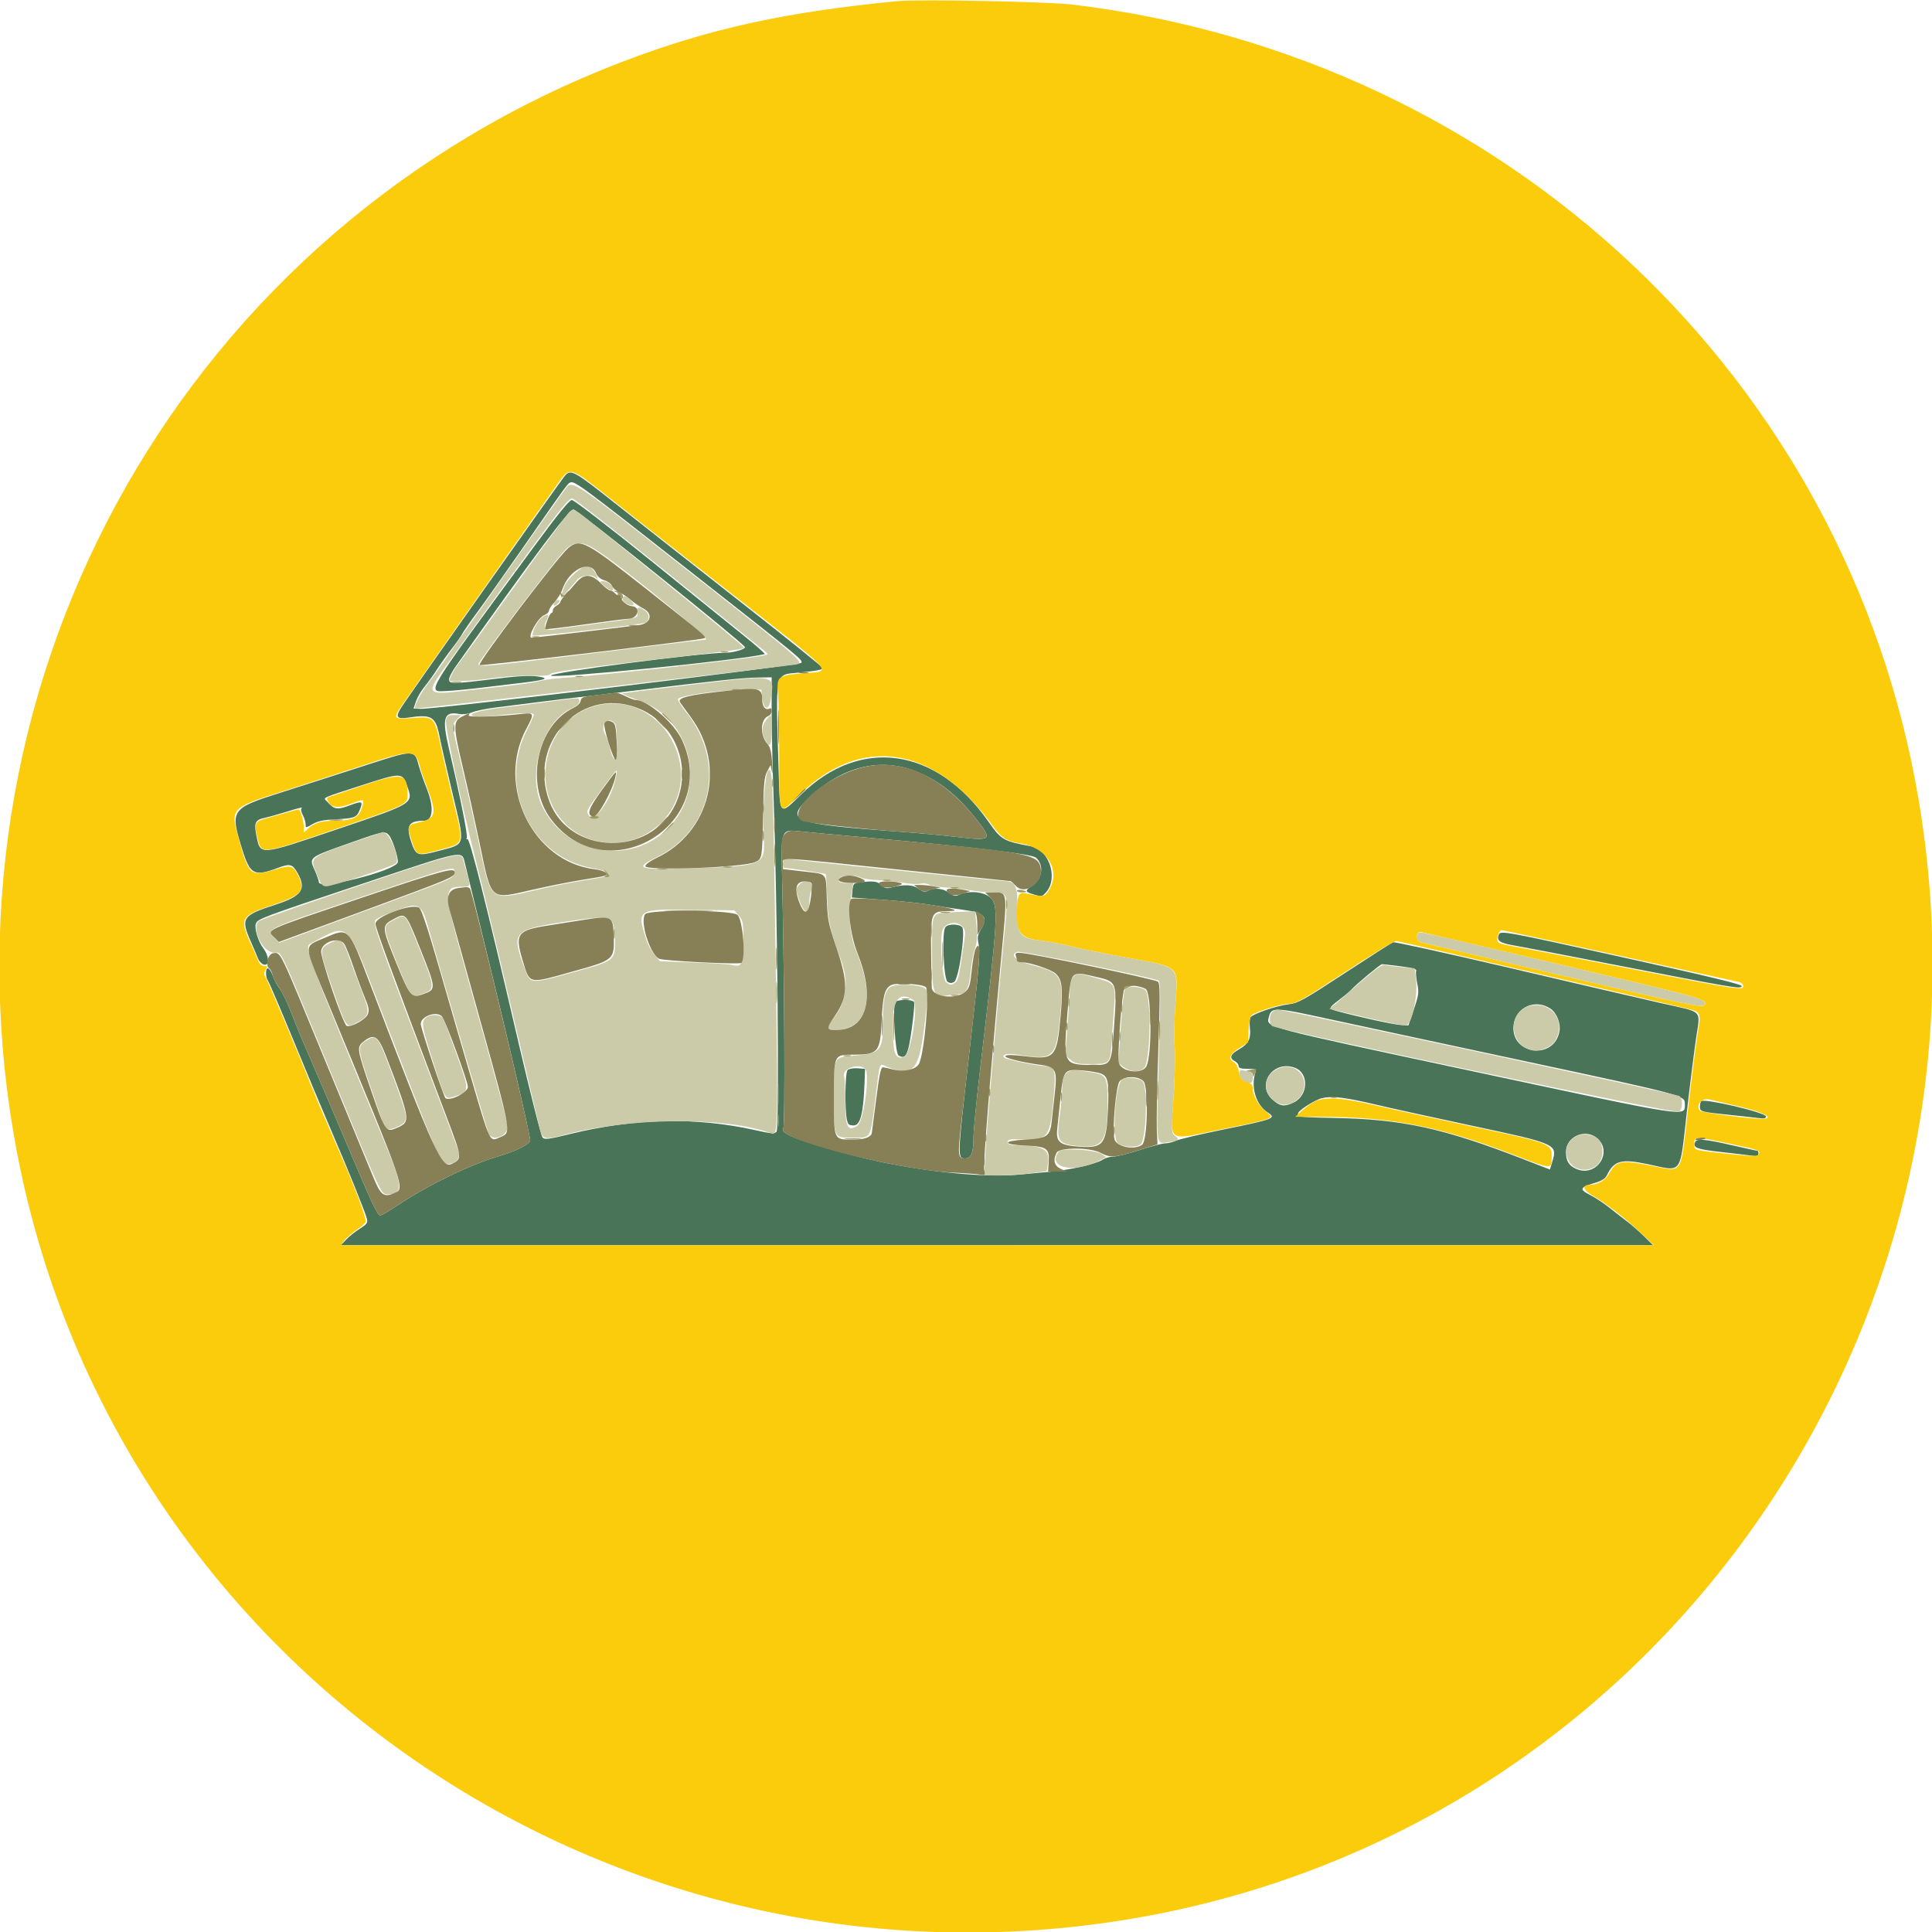 <svg width="50" height="50" viewBox="0 0 50 50" fill="none" xmlns="http://www.w3.org/2000/svg">
<g clip-path="url(#clip0_17:38)">
<path fill-rule="evenodd" clip-rule="evenodd" d="M14.616 12.317C14.529 12.413 10.609 17.963 10.389 18.302C10.226 18.552 10.267 18.618 10.559 18.573C11.169 18.479 11.275 18.541 11.374 19.052C11.406 19.222 11.552 19.863 11.698 20.477C12.047 21.95 12.077 21.829 11.316 22.03C10.806 22.165 10.762 22.148 10.638 21.775C10.502 21.364 10.578 21.242 10.971 21.241C11.209 21.239 11.238 20.895 11.04 20.398C10.962 20.202 10.872 19.943 10.84 19.823C10.724 19.388 10.754 19.387 9.344 19.845C8.73 20.044 7.808 20.341 7.294 20.504C5.97 20.925 5.949 20.954 6.267 21.976C6.472 22.636 6.576 22.691 7.186 22.463C7.509 22.342 7.569 22.358 7.707 22.604C7.936 23.011 7.808 23.193 7.147 23.407C6.268 23.692 6.224 23.756 6.488 24.361C6.566 24.538 6.652 24.74 6.679 24.81C6.707 24.88 6.776 24.95 6.832 24.964C6.979 25.003 6.969 24.748 6.816 24.545C6.681 24.366 6.577 24.023 6.622 23.905C6.67 23.78 6.757 23.747 9.368 22.875C12.018 21.99 11.95 22.004 12.027 22.32C12.049 22.411 12.086 22.562 12.109 22.656C12.131 22.75 12.36 23.684 12.616 24.732C13.128 26.818 13.721 29.382 13.721 29.508C13.721 29.609 13.371 29.786 12.891 29.928C12.149 30.147 11.043 30.687 10.274 31.204C10.084 31.332 9.891 31.445 9.844 31.453C9.776 31.467 9.624 31.147 9.04 29.761C8.644 28.821 8.185 27.744 8.019 27.368C7.854 26.992 7.639 26.476 7.543 26.222C7.447 25.967 7.313 25.687 7.246 25.599C7.179 25.511 7.096 25.358 7.061 25.259C6.983 25.033 6.885 24.99 6.885 25.181C6.885 25.259 6.905 25.343 6.929 25.369C6.953 25.394 7.263 26.118 7.617 26.977C7.971 27.837 8.404 28.87 8.579 29.273C8.98 30.2 9.459 31.384 9.496 31.543C9.521 31.647 9.494 31.684 9.316 31.796C9.201 31.868 9.042 31.994 8.963 32.077L8.82 32.227H25.802H42.783L42.545 31.993C42.413 31.864 42.219 31.694 42.112 31.614C42.006 31.535 41.803 31.376 41.66 31.262C41.518 31.148 41.29 30.997 41.154 30.928C40.863 30.781 40.883 30.729 41.273 30.613C41.46 30.558 41.545 30.503 41.59 30.409C41.77 30.036 41.96 29.985 42.632 30.126C43.558 30.322 43.465 30.444 43.654 28.789C43.734 28.088 43.842 27.229 43.893 26.88C44.006 26.115 44.096 26.211 43.039 25.973C42.557 25.864 40.804 25.457 39.143 25.067C37.481 24.678 36.091 24.371 36.053 24.386C36.015 24.4 35.452 24.76 34.801 25.186C33.728 25.889 33.593 25.963 33.346 25.992C33.032 26.029 32.424 26.238 32.364 26.329C32.341 26.364 32.334 26.491 32.348 26.611C32.379 26.885 32.305 27.024 32.052 27.166C31.841 27.285 31.808 27.387 31.958 27.464C32.012 27.492 32.056 27.548 32.056 27.588C32.056 27.643 32.114 27.661 32.285 27.661C32.507 27.661 32.514 27.665 32.481 27.783C32.372 28.169 32.517 28.607 32.817 28.797C33.039 28.937 32.961 28.967 31.714 29.221C31.096 29.347 30.522 29.482 30.437 29.52C30.352 29.558 30.226 29.59 30.155 29.59C30.085 29.59 29.79 29.667 29.499 29.761C29.208 29.855 28.9 29.932 28.815 29.932C28.729 29.932 28.602 29.969 28.533 30.014C28.362 30.126 27.705 30.276 27.173 30.325C26.931 30.347 26.573 30.381 26.376 30.399C25.392 30.493 23.614 30.293 22.192 29.93C20.81 29.576 20.169 29.338 20.27 29.215C20.323 29.153 20.302 25.215 20.234 22.399C20.214 21.53 20.245 21.461 20.644 21.509C20.77 21.524 21.599 21.601 22.485 21.681C25.252 21.929 26.707 22.102 26.811 22.197C27.028 22.392 26.977 22.745 26.707 22.926C26.517 23.053 26.524 23.08 26.764 23.152C26.957 23.21 26.971 23.207 27.08 23.081C27.389 22.721 27.149 21.989 26.693 21.904C25.955 21.766 25.918 21.744 25.568 21.247C24.228 19.342 22.272 19.064 20.737 20.558C20.161 21.119 20.188 21.149 20.149 19.883C20.073 17.336 20.046 17.467 20.663 17.408C21.142 17.362 21.289 17.333 21.289 17.286C21.289 17.262 20.328 16.489 19.153 15.569C17.978 14.648 16.537 13.515 15.951 13.051C14.842 12.172 14.778 12.136 14.616 12.317ZM17.78 14.722C20.802 17.097 20.767 17.068 20.739 17.154C20.718 17.216 11.213 18.365 10.881 18.345L10.702 18.335L10.767 18.146C10.803 18.042 10.899 17.877 10.981 17.78C11.062 17.682 11.212 17.475 11.314 17.318C11.416 17.162 11.59 16.919 11.701 16.777C11.811 16.636 11.93 16.467 11.964 16.402C11.998 16.337 12.172 16.086 12.351 15.845C12.53 15.603 13.036 14.889 13.475 14.258C14.687 12.517 14.692 12.51 14.758 12.487C14.876 12.446 15.001 12.538 17.78 14.722ZM13.783 14.197C10.951 18.047 11.037 17.904 11.548 17.884C11.709 17.877 12.105 17.84 12.427 17.801C12.749 17.761 13.211 17.706 13.452 17.678C14.136 17.598 14.254 17.552 13.898 17.505C13.696 17.479 13.363 17.499 12.775 17.573C11.726 17.704 11.621 17.705 11.621 17.584C11.621 17.533 11.693 17.39 11.78 17.267C13.842 14.36 14.724 13.184 14.843 13.184C14.929 13.184 19.246 16.65 19.278 16.745C19.297 16.802 18.977 16.894 18.76 16.894C18.144 16.895 14.258 17.404 14.258 17.483C14.258 17.576 19.234 17.077 19.79 16.928C19.811 16.922 19.581 16.717 19.277 16.473C18.974 16.228 17.864 15.333 16.81 14.484C15.756 13.634 14.852 12.94 14.801 12.94C14.735 12.94 14.433 13.312 13.783 14.197ZM19.97 18.372C19.97 18.835 19.992 19.84 20.019 20.605C20.12 23.409 20.172 29.214 20.097 29.289C20.04 29.346 19.961 29.341 19.573 29.254C18.004 28.902 16.437 28.935 14.731 29.354C14.195 29.486 14.097 29.498 14.041 29.439C14.004 29.401 13.719 28.271 13.406 26.929C12.571 23.341 12.153 21.677 12.095 21.713C12.067 21.73 12.06 21.72 12.08 21.688C12.113 21.634 11.917 20.65 11.617 19.369C11.432 18.579 11.486 18.402 11.887 18.478C11.981 18.495 12.114 18.479 12.215 18.436C12.308 18.398 12.57 18.342 12.796 18.314C13.023 18.285 13.549 18.219 13.965 18.166C14.381 18.113 14.832 18.059 14.966 18.045C15.1 18.032 15.671 17.964 16.235 17.895C18.566 17.611 19.233 17.54 19.592 17.535L19.971 17.529L19.97 18.372ZM23.657 19.944C24.26 20.17 24.745 20.547 25.252 21.182C25.697 21.739 25.668 21.768 24.772 21.661C24.428 21.62 23.805 21.562 23.389 21.532C20.469 21.32 20.294 21.255 20.957 20.63C21.785 19.849 22.751 19.603 23.657 19.944ZM10.528 20.317C10.704 20.803 10.738 20.781 8.749 21.454C6.683 22.153 6.741 22.149 6.634 21.614C6.57 21.294 6.608 21.216 6.852 21.166C6.937 21.148 7.178 21.081 7.388 21.016C7.79 20.892 7.848 20.88 7.798 20.929C7.781 20.946 7.8 21.022 7.839 21.098C7.878 21.173 7.91 21.28 7.91 21.334C7.91 21.431 7.911 21.431 8.086 21.329C8.211 21.255 8.369 21.219 8.635 21.206C9.183 21.177 9.225 21.162 9.308 20.965C9.405 20.732 9.379 20.72 9.04 20.847C8.729 20.964 8.652 20.951 8.476 20.756C8.361 20.63 8.26 20.68 9.351 20.326C10.38 19.992 10.41 19.991 10.528 20.317ZM10.069 21.619C10.159 21.722 10.322 22.233 10.293 22.319C10.219 22.543 8.252 23.036 8.252 22.832C8.252 22.796 8.208 22.667 8.154 22.545C7.991 22.176 7.958 22.203 9.107 21.797C9.931 21.506 9.966 21.5 10.069 21.619ZM22.234 22.838C22.096 22.855 22.078 22.876 22.062 23.042L22.045 23.227L22.875 23.288C23.332 23.322 23.882 23.381 24.097 23.419C24.312 23.457 24.674 23.512 24.902 23.542C25.485 23.619 25.588 23.728 25.385 24.056C25.308 24.181 25.291 24.262 25.317 24.38C25.375 24.642 25.355 24.888 25.068 27.401C24.777 29.945 24.776 29.98 24.975 29.98C25.136 29.98 25.195 29.83 25.195 29.421C25.195 29.25 25.272 28.466 25.365 27.678C25.83 23.748 25.848 23.448 25.639 23.238C25.48 23.08 25.083 23.038 24.83 23.153C24.723 23.202 24.684 23.194 24.561 23.104C24.406 22.989 24.173 22.967 24.014 23.052C23.933 23.095 23.886 23.085 23.769 22.998C23.623 22.89 23.39 22.882 23.04 22.974C22.943 22.999 22.884 22.982 22.808 22.905C22.706 22.804 22.601 22.792 22.234 22.838ZM24.467 23.994C24.369 24.112 24.418 25.343 24.524 25.41C24.586 25.449 24.633 25.449 24.695 25.41C24.813 25.336 24.992 24.107 24.901 23.997C24.826 23.907 24.542 23.904 24.467 23.994ZM38.787 24.194C38.731 24.342 38.813 24.403 39.144 24.461C39.328 24.492 40.433 24.705 41.602 24.932C44.922 25.578 45.031 25.597 45.075 25.526C45.104 25.48 44.387 25.305 42.075 24.793C38.881 24.087 38.832 24.078 38.787 24.194ZM36.242 25.007C36.566 25.048 36.669 25.078 36.65 25.127C36.637 25.163 36.649 25.308 36.678 25.45C36.726 25.684 36.718 25.746 36.591 26.123L36.45 26.538L36.231 26.524C36.041 26.511 35.189 26.325 34.607 26.169C34.375 26.106 34.378 26.087 34.654 25.879C34.779 25.785 34.918 25.669 34.962 25.622C35.113 25.46 35.718 24.957 35.763 24.954C35.788 24.952 36.004 24.976 36.242 25.007ZM23.166 25.942C23.097 26.123 23.17 27.261 23.254 27.314C23.441 27.431 23.505 27.302 23.596 26.631C23.643 26.284 23.671 25.974 23.659 25.94C23.628 25.856 23.198 25.859 23.166 25.942ZM40.121 26.1C40.286 26.208 40.397 26.487 40.358 26.695C40.215 27.458 39.07 27.286 39.173 26.517C39.234 26.064 39.732 25.845 40.121 26.1ZM34.363 26.366C34.974 26.499 37.275 26.994 39.477 27.465C43.525 28.331 43.603 28.352 43.603 28.553C43.603 28.915 43.861 28.954 38.059 27.713C32.608 26.548 32.77 26.591 32.839 26.319C32.903 26.061 32.978 26.063 34.363 26.366ZM33.515 27.635C33.882 27.774 33.858 28.353 33.479 28.534C33.238 28.648 33.132 28.634 32.936 28.462C32.494 28.073 32.951 27.42 33.515 27.635ZM21.936 27.693C21.871 27.758 21.858 28.699 21.918 28.98C21.944 29.103 21.973 29.126 22.095 29.126C22.264 29.126 22.344 28.817 22.373 28.052L22.388 27.661L22.192 27.647C22.082 27.639 21.97 27.659 21.936 27.693ZM35.62 28.59C35.996 28.679 37.094 28.92 38.06 29.126C40.302 29.604 40.311 29.608 40.171 30.072L40.112 30.267L39.429 30.002C37.35 29.195 36.283 28.963 34.522 28.933C33.998 28.925 33.575 28.904 33.582 28.887C33.588 28.871 33.594 28.839 33.594 28.817C33.594 28.742 34.022 28.468 34.212 28.421C34.47 28.358 34.819 28.399 35.62 28.59ZM44.027 28.499C44.009 28.517 43.994 28.582 43.994 28.644C43.994 28.771 44.016 28.776 44.8 28.857C45.068 28.885 45.382 28.919 45.496 28.934C45.653 28.954 45.703 28.945 45.703 28.894C45.703 28.794 44.107 28.419 44.027 28.499ZM41.333 29.456C41.751 29.815 41.318 30.47 40.805 30.256C40.602 30.171 40.527 30.052 40.527 29.809C40.527 29.415 41.03 29.195 41.333 29.456ZM43.864 29.569C43.812 29.704 43.924 29.745 44.539 29.813C44.87 29.85 45.224 29.892 45.325 29.907C45.467 29.927 45.508 29.916 45.508 29.859C45.508 29.818 45.499 29.785 45.489 29.785C45.478 29.785 45.179 29.719 44.824 29.639C44.09 29.472 43.906 29.459 43.864 29.569Z" fill="#4A7458"/>
<path fill-rule="evenodd" clip-rule="evenodd" d="M14.627 12.659C14.56 12.746 13.993 13.547 13.368 14.439C12.743 15.331 12.117 16.221 11.977 16.416C11.836 16.612 11.641 16.893 11.541 17.041C11.442 17.189 11.243 17.467 11.1 17.659C10.859 17.981 10.702 18.286 10.751 18.336C10.767 18.352 19.384 17.357 20.523 17.208C20.859 17.164 20.958 17.253 17.774 14.748C14.748 12.368 14.817 12.414 14.627 12.659ZM17.214 14.774C18.477 15.793 19.598 16.695 19.704 16.78C19.896 16.934 19.897 16.935 19.775 16.962C19.368 17.054 15.482 17.488 14.526 17.548C14.312 17.562 14.059 17.597 13.965 17.626C13.871 17.655 13.497 17.711 13.135 17.751C12.772 17.791 12.223 17.854 11.914 17.89C11.084 17.989 11.036 17.937 11.44 17.376C12.604 15.757 12.972 15.251 13.786 14.144C14.554 13.101 14.732 12.886 14.816 12.903C14.872 12.914 15.951 13.756 17.214 14.774ZM14.738 13.245C14.696 13.278 14.062 14.141 13.328 15.161C12.595 16.182 11.934 17.093 11.86 17.188C11.785 17.282 11.701 17.419 11.674 17.493L11.623 17.627L11.928 17.626C12.095 17.626 12.462 17.592 12.744 17.551C13.026 17.51 13.473 17.482 13.737 17.488C14.083 17.496 14.227 17.482 14.255 17.437C14.281 17.394 15.03 17.29 16.607 17.108C19.264 16.802 19.238 16.806 19.238 16.751C19.238 16.717 17.864 15.587 15.416 13.611C14.847 13.151 14.851 13.153 14.738 13.245ZM15.459 14.25C16.147 14.697 18.408 16.553 18.264 16.553C18.234 16.553 16.966 16.706 15.447 16.895C12.574 17.25 12.426 17.265 12.381 17.193C12.352 17.145 14.36 14.501 14.631 14.229C14.865 13.996 15.076 14.001 15.459 14.25ZM14.89 14.827C14.675 15.022 14.611 15.119 14.547 15.351L14.505 15.503L14.673 15.308C14.766 15.2 14.885 15.063 14.939 15.002C15.047 14.88 15.32 14.852 15.423 14.954C15.511 15.041 15.439 14.848 15.342 14.734C15.231 14.605 15.109 14.63 14.89 14.827ZM15.64 15.163C15.782 15.288 15.869 15.316 15.869 15.238C15.869 15.155 15.717 15.039 15.609 15.041C15.508 15.042 15.51 15.048 15.64 15.163ZM16.113 15.504C16.113 15.589 16.339 15.709 16.394 15.653C16.432 15.616 16.234 15.43 16.157 15.43C16.133 15.43 16.113 15.463 16.113 15.504ZM14.338 15.601C14.322 15.641 14.328 15.674 14.351 15.674C14.374 15.674 14.42 15.641 14.453 15.601C14.503 15.541 14.5 15.527 14.44 15.527C14.399 15.527 14.353 15.56 14.338 15.601ZM16.492 15.844C16.522 16 16.55 15.992 15.479 16.136C14.982 16.203 14.471 16.272 14.343 16.29C14.092 16.325 14.039 16.243 14.162 16.012C14.235 15.877 14.108 15.887 13.977 16.028C13.863 16.149 13.752 16.404 13.794 16.447C13.828 16.481 16.602 16.166 16.699 16.116C16.819 16.055 16.814 15.887 16.691 15.801C16.531 15.688 16.465 15.703 16.492 15.844ZM17.871 17.724C17.025 17.826 16.278 17.918 16.211 17.93L16.089 17.95L16.211 18.003C16.278 18.033 16.438 18.094 16.566 18.14C17.911 18.615 18.306 20.42 17.288 21.438C16.313 22.413 14.646 22.124 14.035 20.874C13.624 20.033 14.035 18.665 14.8 18.327C14.92 18.274 14.99 18.21 14.99 18.155C14.99 18.047 15.038 18.046 14.196 18.162C13.814 18.215 13.292 18.28 13.037 18.308C12.782 18.335 12.474 18.388 12.354 18.425C12.003 18.532 12.302 18.58 12.897 18.512C13.458 18.448 13.818 18.441 13.818 18.494C13.818 18.514 13.731 18.706 13.623 18.921C12.885 20.398 13.753 22.195 15.337 22.468C15.631 22.519 15.772 22.578 15.772 22.651C15.772 22.668 15.513 22.722 15.198 22.771C14.882 22.819 14.338 22.925 13.989 23.006C12.636 23.32 12.724 23.388 12.377 21.75C12.235 21.08 12.029 20.162 11.919 19.709C11.686 18.749 11.687 18.766 11.825 18.619L11.931 18.506H11.753C11.602 18.506 11.569 18.525 11.543 18.631C11.506 18.778 11.929 20.757 12.356 22.436C12.514 23.054 12.941 24.834 13.305 26.392C13.67 27.949 13.98 29.262 13.994 29.309C14.044 29.471 14.171 29.49 14.528 29.39C16.203 28.921 18.754 28.889 19.931 29.321C20.141 29.398 20.138 29.502 20.075 24.948C20.009 20.175 19.996 19.827 19.882 19.941C19.795 20.028 19.726 21.031 19.764 21.659C19.809 22.389 19.765 22.409 18.02 22.466C16.475 22.517 16.376 22.487 17.023 22.169C18.436 21.473 18.787 19.715 17.765 18.442C17.635 18.279 17.535 18.122 17.544 18.094C17.572 18.009 18.485 17.873 19.116 17.86L19.702 17.847L19.727 18.066C19.762 18.382 19.903 18.4 19.948 18.094C20.046 17.441 20.121 17.454 17.871 17.724ZM15.379 18.276C14.097 18.64 13.678 20.392 14.646 21.335C15.327 21.998 16.473 21.964 17.138 21.261C18.364 19.965 17.083 17.792 15.379 18.276ZM19.828 18.634C19.708 18.787 19.699 18.946 19.801 19.143C19.924 19.38 19.971 19.312 19.971 18.896C19.971 18.459 19.969 18.455 19.828 18.634ZM15.908 18.711C15.946 18.749 15.966 18.936 15.965 19.236C15.964 19.74 15.882 19.772 15.77 19.313C15.744 19.205 15.69 19.054 15.65 18.978C15.528 18.748 15.733 18.535 15.908 18.711ZM15.946 20.093C15.835 20.685 15.367 21.341 15.234 21.093C15.172 20.976 15.158 21.002 15.597 20.398C15.987 19.861 15.99 19.858 15.946 20.093ZM9.065 21.823C8.06 22.171 8.025 22.198 8.161 22.534C8.309 22.896 8.326 22.924 8.431 22.939C8.549 22.957 10.156 22.428 10.245 22.342C10.37 22.221 10.067 21.506 9.903 21.536C9.895 21.538 9.517 21.667 9.065 21.823ZM9.212 22.95C7.873 23.404 6.747 23.801 6.709 23.832C6.486 24.017 6.795 24.658 7.107 24.658C7.303 24.658 7.167 24.367 8.603 27.853C9.865 30.916 9.861 30.908 10.024 30.908C10.435 30.908 10.431 30.724 9.992 29.658C7.83 24.411 7.867 24.511 8.057 24.409C9.045 23.873 8.96 23.796 9.809 26.001C11.358 30.022 11.392 30.101 11.562 30.118C11.776 30.139 11.923 29.986 11.868 29.8C11.846 29.725 11.476 28.74 11.047 27.612C9.755 24.217 9.639 23.885 9.72 23.805C9.817 23.71 10.541 23.438 10.697 23.438C10.88 23.438 10.962 23.556 11.084 23.999C11.336 24.908 12.602 29.233 12.645 29.334C12.739 29.549 13.135 29.412 13.135 29.164C13.135 29.037 12.985 28.477 12.056 25.139C11.466 23.018 11.464 22.949 11.972 22.949C12.181 22.949 12.186 22.936 12.088 22.617C12.05 22.491 12.006 22.327 11.99 22.253C11.943 22.036 11.804 22.07 9.212 22.95ZM20.264 22.336C20.264 22.405 20.28 22.462 20.3 22.462C20.444 22.468 21.35 22.604 21.368 22.622C21.381 22.634 21.398 22.905 21.407 23.224C21.423 23.812 21.484 24.088 21.772 24.864C21.965 25.387 21.906 25.912 21.611 26.299C21.357 26.631 21.372 26.68 21.722 26.648C22.468 26.58 22.64 25.776 22.158 24.616C21.99 24.211 21.947 23.662 22.04 23.108L22.083 22.852H21.914C21.715 22.852 21.66 22.812 21.735 22.722C21.801 22.643 22.135 22.635 22.275 22.71C22.331 22.74 22.543 22.771 22.748 22.78C22.953 22.788 23.241 22.819 23.389 22.847C23.536 22.876 23.729 22.886 23.817 22.87C23.906 22.853 24.004 22.864 24.041 22.895C24.077 22.925 24.28 22.958 24.492 22.97C24.704 22.981 24.988 23.013 25.122 23.04C25.256 23.067 25.503 23.091 25.67 23.093C26.103 23.097 26.1 23.084 25.98 24.306C25.806 26.076 25.536 29.203 25.504 29.822L25.473 30.42L25.884 30.42C26.109 30.42 26.473 30.395 26.692 30.364L27.089 30.309L27.117 30.136C27.178 29.76 27.026 29.655 26.404 29.645C26.146 29.64 26.074 29.623 26.074 29.565C26.074 29.485 26.132 29.474 26.47 29.49C27.095 29.518 27.171 29.427 27.254 28.548C27.337 27.666 27.317 27.589 27.005 27.587C26.843 27.586 26.032 27.416 25.991 27.374C25.904 27.288 26.071 27.251 26.344 27.296C27.274 27.448 27.337 27.386 27.441 26.235C27.528 25.267 27.471 25.168 26.721 24.979C26.299 24.873 26.117 24.714 26.327 24.633C26.419 24.598 29.925 25.315 29.993 25.383C30.035 25.426 30.034 25.932 29.99 27.437C29.923 29.717 29.911 29.606 30.218 29.561C30.517 29.518 30.539 29.5 30.416 29.401C30.313 29.318 30.313 29.311 30.372 28.396C30.405 27.889 30.418 27.296 30.4 27.079C30.383 26.862 30.391 26.37 30.419 25.986C30.491 24.983 30.541 25.03 29.15 24.78C28.6 24.681 27.952 24.55 27.71 24.488C27.468 24.426 27.118 24.36 26.932 24.341C26.389 24.286 26.308 24.174 26.327 23.507C26.344 22.949 26.279 22.803 26.015 22.803C25.909 22.803 20.808 22.284 20.471 22.239C20.274 22.212 20.264 22.217 20.264 22.336ZM11.759 22.595C11.744 22.724 11.685 22.751 10.254 23.278C9.435 23.58 8.419 23.956 7.997 24.113L7.229 24.399L7.13 24.293C6.885 24.032 6.785 24.08 9.421 23.192C11.795 22.393 11.781 22.396 11.759 22.595ZM20.686 22.892C20.583 23.006 20.584 23.031 20.712 23.365C20.831 23.676 20.947 23.645 20.947 23.303C20.947 23.212 20.971 23.094 21 23.041C21.106 22.841 20.845 22.717 20.686 22.892ZM19.121 23.697C19.229 23.823 19.238 23.874 19.238 24.362C19.238 24.953 19.199 25.039 18.958 24.975C18.884 24.956 18.431 24.926 17.951 24.909L17.079 24.877L16.939 24.709C16.862 24.617 16.766 24.442 16.727 24.319C16.474 23.534 16.489 23.524 17.903 23.544L19.003 23.56L19.121 23.697ZM24.464 23.62C24.116 23.651 24.121 23.634 24.121 24.664C24.121 25.732 24.152 25.821 24.505 25.763C24.603 25.747 24.732 25.733 24.793 25.733C24.996 25.732 25.082 25.581 25.118 25.165C25.137 24.953 25.186 24.68 25.229 24.557C25.288 24.386 25.298 24.246 25.271 23.959L25.236 23.584L24.959 23.593C24.807 23.597 24.584 23.61 24.464 23.62ZM10.193 23.807C9.895 23.962 9.895 23.967 10.258 24.885C10.634 25.834 10.64 25.841 10.985 25.703C11.255 25.595 11.247 25.522 10.848 24.536C10.473 23.608 10.506 23.644 10.193 23.807ZM15.855 23.877C15.889 23.944 15.917 24.156 15.917 24.348C15.918 24.85 15.9 24.865 14.966 25.126C13.711 25.476 13.729 25.476 13.584 25.085C13.225 24.113 13.268 24.062 14.625 23.854C15.563 23.709 15.773 23.713 15.855 23.877ZM24.9 23.972C24.968 24.041 24.988 24.112 24.972 24.228C24.82 25.294 24.804 25.368 24.724 25.427C24.618 25.504 24.6 25.504 24.484 25.419C24.385 25.346 24.314 24.38 24.387 24.091C24.439 23.885 24.742 23.814 24.9 23.972ZM36.703 24.154C36.63 24.226 36.675 24.365 36.78 24.389C43.726 26.032 44.081 26.109 44.124 25.998C44.177 25.859 44.09 25.835 40.432 24.974C36.541 24.059 36.751 24.105 36.703 24.154ZM8.549 24.402C8.255 24.552 8.255 24.564 8.592 25.544C8.952 26.593 8.959 26.603 9.186 26.488C9.578 26.289 9.589 26.234 9.357 25.641C9.267 25.409 9.133 25.048 9.059 24.839C8.87 24.304 8.821 24.263 8.549 24.402ZM35.521 25.152C35.388 25.262 35.147 25.469 34.985 25.612C34.824 25.754 34.628 25.925 34.548 25.991L34.404 26.11L34.866 26.219C35.967 26.479 36.339 26.555 36.396 26.534C36.56 26.471 36.702 25.738 36.64 25.281L36.609 25.06L36.261 25.028C36.07 25.01 35.88 24.985 35.839 24.973C35.798 24.961 35.655 25.042 35.521 25.152ZM27.762 25.304C27.72 25.363 27.686 25.501 27.686 25.609C27.686 25.717 27.66 26.144 27.627 26.557L27.569 27.308L27.703 27.423C27.82 27.524 27.888 27.539 28.213 27.538C28.724 27.537 28.73 27.532 28.766 26.992C28.783 26.742 28.813 26.318 28.833 26.05C28.877 25.462 28.867 25.448 28.321 25.297C27.868 25.171 27.855 25.171 27.762 25.304ZM23.034 25.549C22.898 25.653 22.852 25.865 22.852 26.387C22.852 27.201 22.803 27.262 22.106 27.32C21.565 27.366 21.582 27.332 21.582 28.376C21.582 29.472 21.569 29.443 22.07 29.443C22.552 29.443 22.52 29.5 22.656 28.418C22.781 27.423 22.744 27.52 22.965 27.612C23.628 27.889 23.786 27.71 23.925 26.535L24.028 25.659L23.923 25.574C23.794 25.47 23.162 25.452 23.034 25.549ZM29.114 25.598C29.087 25.632 29.038 26.076 29.005 26.585L28.945 27.511L29.051 27.596C29.233 27.744 29.484 27.764 29.607 27.642C29.779 27.469 29.802 25.735 29.633 25.617C29.499 25.523 29.183 25.511 29.114 25.598ZM23.63 25.876C23.786 25.975 23.573 27.31 23.395 27.356C23.17 27.415 23.121 27.298 23.104 26.662C23.083 25.896 23.255 25.639 23.63 25.876ZM39.61 26.028C39.019 26.155 39.036 27.03 39.632 27.179C39.816 27.225 40.119 27.115 40.225 26.964C40.561 26.483 40.182 25.905 39.61 26.028ZM32.947 26.176C32.847 26.234 32.832 26.477 32.923 26.553C33.041 26.65 43.364 28.829 43.451 28.775C43.552 28.711 43.557 28.419 43.457 28.362C43.395 28.326 33.148 26.12 33.062 26.125C33.046 26.125 32.994 26.148 32.947 26.176ZM11.014 26.346C10.899 26.462 10.915 26.555 11.211 27.486C11.527 28.48 11.51 28.452 11.758 28.378C12.156 28.259 12.157 28.24 11.816 27.287C11.651 26.823 11.494 26.404 11.469 26.356C11.41 26.246 11.121 26.24 11.014 26.346ZM9.459 26.942C9.244 27.075 9.254 27.165 9.593 28.133C9.768 28.635 9.912 29.066 9.912 29.092C9.912 29.227 10.061 29.262 10.258 29.173C10.59 29.023 10.589 29.004 10.226 28.013C9.764 26.752 9.765 26.753 9.459 26.942ZM22.385 27.653C22.525 27.756 22.356 29.023 22.189 29.133C21.939 29.296 21.875 29.171 21.875 28.518C21.875 28.199 21.862 27.905 21.847 27.864C21.772 27.67 22.186 27.508 22.385 27.653ZM33.075 27.656C32.664 27.84 32.657 28.334 33.063 28.543C33.36 28.697 33.748 28.437 33.758 28.079C33.767 27.727 33.411 27.506 33.075 27.656ZM27.686 27.719C27.547 27.769 27.49 27.9 27.489 28.171C27.488 28.32 27.459 28.643 27.424 28.887C27.332 29.537 27.382 29.612 27.935 29.663C28.538 29.719 28.662 29.535 28.662 28.584C28.662 27.824 28.654 27.81 28.147 27.736C27.771 27.682 27.788 27.683 27.686 27.719ZM32.08 27.8C32.08 27.927 32.197 28.027 32.345 28.027C32.398 28.027 32.422 27.981 32.422 27.881C32.422 27.797 32.396 27.734 32.361 27.734C32.327 27.733 32.25 27.72 32.19 27.704C32.097 27.679 32.08 27.693 32.08 27.8ZM29.036 27.941C28.86 28.073 28.77 29.456 28.929 29.588C29.053 29.692 29.379 29.709 29.516 29.619C29.667 29.52 29.712 28.1 29.567 27.98C29.455 27.887 29.139 27.864 29.036 27.941ZM40.777 29.414C40.356 29.647 40.522 30.273 41.005 30.273C41.37 30.273 41.568 29.941 41.425 29.568C41.353 29.38 40.992 29.294 40.777 29.414ZM27.405 29.799C27.072 30.23 27.806 30.381 28.487 30.02L28.63 29.945L28.502 29.861C28.338 29.754 27.478 29.705 27.405 29.799Z" fill="#CBCBA9"/>
<path fill-rule="evenodd" clip-rule="evenodd" d="M23.218 0.03C20.308 0.312 18.333 0.748 16.113 1.596C4.886 5.887 -1.661 17.379 0.342 29.28C2.622 42.831 15.588 51.962 29.28 49.658C42.831 47.378 51.962 34.412 49.658 20.72C47.82 9.797 38.96 1.463 27.759 0.119C27.112 0.042 23.774 -0.024 23.218 0.03ZM15.576 12.73C15.939 13.018 17.356 14.13 18.726 15.201C21.759 17.576 21.554 17.352 20.765 17.425C20.123 17.485 20.097 17.506 20.135 17.957C20.152 18.16 20.166 18.915 20.166 19.636C20.166 21.172 20.134 21.115 20.691 20.569C22.295 18.995 24.185 19.296 25.684 21.363C25.919 21.688 26.049 21.771 26.415 21.83C27.107 21.941 27.459 22.526 27.146 23.04C27.04 23.214 27.009 23.218 26.533 23.118C26.354 23.081 26.318 23.179 26.318 23.716C26.318 24.156 26.452 24.292 26.932 24.341C27.118 24.36 27.468 24.426 27.71 24.488C27.952 24.55 28.6 24.681 29.15 24.781C30.562 25.036 30.492 24.97 30.419 25.981C30.391 26.368 30.383 26.862 30.4 27.079C30.418 27.296 30.405 27.887 30.373 28.391C30.294 29.608 30.162 29.522 31.643 29.22C33.026 28.938 32.988 28.953 32.758 28.763C32.565 28.604 32.422 28.348 32.422 28.164C32.422 28.075 32.385 28.037 32.264 28.001C32.129 27.961 32.101 27.924 32.066 27.747C32.042 27.621 31.988 27.52 31.931 27.489C31.776 27.406 31.823 27.28 32.069 27.124L32.3 26.977L32.314 26.652C32.323 26.457 32.355 26.305 32.393 26.273C32.51 26.177 33.167 25.977 33.367 25.977C33.538 25.977 33.72 25.873 34.806 25.161C35.49 24.712 36.085 24.348 36.128 24.352C36.199 24.357 42.199 25.75 43.469 26.057C44.073 26.202 44.033 26.132 43.92 26.85C43.88 27.108 43.773 27.952 43.684 28.725C43.484 30.463 43.573 30.331 42.715 30.164C41.95 30.015 41.832 30.038 41.647 30.366C41.542 30.553 41.353 30.663 41.132 30.664C40.931 30.665 40.976 30.807 41.222 30.946C41.562 31.14 42.083 31.544 42.478 31.921L42.798 32.225L25.812 32.226L8.826 32.227L8.898 32.118C8.938 32.058 9.078 31.936 9.209 31.845C9.341 31.755 9.455 31.654 9.462 31.621C9.486 31.52 9.189 30.737 8.73 29.688C8.488 29.137 8.207 28.478 8.105 28.222C7.757 27.347 6.931 25.385 6.872 25.29C6.825 25.215 6.826 25.174 6.873 25.098C6.927 25.012 6.922 25 6.835 25C6.772 25 6.717 24.951 6.684 24.866C6.655 24.792 6.569 24.597 6.493 24.432C6.186 23.769 6.227 23.698 7.076 23.415C7.807 23.171 7.913 23.044 7.713 22.652C7.581 22.394 7.528 22.381 7.114 22.504C6.49 22.689 6.438 22.648 6.207 21.815C5.951 20.889 5.919 20.925 7.394 20.455C7.987 20.265 8.9 19.969 9.424 19.797C10.662 19.388 10.759 19.392 10.869 19.849C10.888 19.929 10.977 20.186 11.067 20.421C11.311 21.056 11.278 21.185 10.845 21.282C10.539 21.351 10.527 21.379 10.646 21.734C10.789 22.162 10.766 22.154 11.355 21.998C12.026 21.82 12.008 21.878 11.736 20.75C11.616 20.254 11.466 19.599 11.401 19.293C11.244 18.554 11.23 18.54 10.683 18.582C10.196 18.621 10.169 18.596 10.366 18.305C10.54 18.05 14.298 12.701 14.489 12.439C14.737 12.096 14.795 12.111 15.576 12.73ZM9.351 20.341C8.921 20.486 8.541 20.616 8.506 20.629C8.459 20.647 8.456 20.677 8.495 20.751C8.578 20.904 8.762 20.922 9.064 20.807C9.402 20.677 9.42 20.678 9.391 20.813C9.318 21.15 9.163 21.24 8.663 21.24C8.319 21.24 8.133 21.296 7.971 21.447L7.861 21.55V21.402C7.861 21.247 7.773 20.947 7.728 20.947C7.713 20.947 7.556 20.99 7.378 21.041C7.201 21.093 6.965 21.16 6.853 21.189C6.609 21.252 6.575 21.324 6.648 21.622C6.772 22.133 6.669 22.142 8.7 21.453C10.506 20.84 10.547 20.821 10.547 20.572C10.547 20.002 10.421 19.978 9.351 20.341ZM41.902 24.731C43.55 25.093 44.947 25.401 45.007 25.415C45.068 25.43 45.117 25.477 45.117 25.52C45.117 25.632 44.953 25.608 42.475 25.126C41.31 24.899 40.049 24.657 39.673 24.587C38.763 24.418 38.784 24.424 38.757 24.354C38.727 24.274 38.802 24.072 38.861 24.072C38.887 24.072 40.255 24.369 41.902 24.731ZM40.432 24.974C44.09 25.835 44.177 25.859 44.124 25.998C44.081 26.109 43.726 26.032 36.78 24.389C36.64 24.356 36.63 24.121 36.769 24.121C36.788 24.121 38.436 24.505 40.432 24.974ZM34.092 28.48C34.003 28.508 33.838 28.615 33.726 28.717L33.521 28.902L34.229 28.904C36.033 28.91 37.281 29.157 39.174 29.885C40.179 30.271 40.154 30.27 40.158 29.949C40.163 29.598 40.138 29.589 38.184 29.173C37.23 28.97 36.073 28.718 35.612 28.611C34.765 28.416 34.391 28.384 34.092 28.48ZM45.02 28.639C45.664 28.79 45.958 28.955 45.583 28.955C45.274 28.955 44.064 28.797 44.007 28.75C43.861 28.629 44.038 28.402 44.238 28.453C44.305 28.47 44.657 28.554 45.02 28.639ZM44.751 29.596C45.537 29.762 45.574 29.776 45.512 29.876C45.478 29.931 45.343 29.928 44.696 29.859C43.826 29.765 43.848 29.771 43.848 29.619C43.848 29.401 43.827 29.402 44.751 29.596Z" fill="#FBCC0C"/>
<path fill-rule="evenodd" clip-rule="evenodd" d="M14.647 15.359C14.596 15.419 14.576 15.421 14.544 15.371C14.515 15.326 14.503 15.325 14.503 15.366C14.501 15.471 14.585 15.478 14.674 15.38C14.722 15.327 14.75 15.283 14.735 15.283C14.721 15.283 14.681 15.317 14.647 15.359ZM15.931 15.317C15.978 15.329 16.002 15.363 15.984 15.392C15.965 15.423 15.975 15.431 16.008 15.41C16.043 15.389 16.065 15.409 16.065 15.463C16.066 15.536 16.074 15.539 16.111 15.481C16.161 15.402 16.041 15.284 15.918 15.29C15.867 15.293 15.871 15.302 15.931 15.317ZM16.297 16.197C16.358 16.208 16.446 16.208 16.492 16.196C16.539 16.183 16.489 16.174 16.382 16.174C16.274 16.175 16.236 16.185 16.297 16.197ZM13.782 16.489C13.829 16.501 13.906 16.501 13.953 16.489C14 16.477 13.961 16.466 13.867 16.466C13.773 16.466 13.735 16.477 13.782 16.489ZM18.665 16.879C18.712 16.892 18.789 16.892 18.836 16.879C18.883 16.867 18.844 16.857 18.75 16.857C18.656 16.857 18.618 16.867 18.665 16.879ZM14.905 17.514C14.952 17.526 15.029 17.526 15.076 17.514C15.123 17.502 15.084 17.492 14.99 17.492C14.896 17.492 14.858 17.502 14.905 17.514ZM11.707 17.661C11.767 17.673 11.866 17.673 11.926 17.661C11.987 17.65 11.937 17.64 11.816 17.64C11.696 17.64 11.646 17.65 11.707 17.661ZM18.958 17.856C19.005 17.868 19.081 17.868 19.128 17.856C19.175 17.844 19.137 17.834 19.043 17.834C18.949 17.834 18.911 17.844 18.958 17.856ZM17.139 18.472C17.139 18.481 17.21 18.552 17.297 18.631L17.456 18.774L17.313 18.616C17.179 18.468 17.139 18.435 17.139 18.472ZM14.6 18.726C14.481 18.846 14.395 18.945 14.408 18.945C14.422 18.945 14.53 18.846 14.649 18.726C14.767 18.605 14.853 18.506 14.84 18.506C14.826 18.506 14.718 18.605 14.6 18.726ZM17.09 18.726C17.181 18.82 17.267 18.896 17.28 18.896C17.293 18.896 17.23 18.82 17.139 18.726C17.048 18.632 16.962 18.555 16.949 18.555C16.935 18.555 16.999 18.632 17.09 18.726ZM11.73 18.848C11.73 18.942 11.74 18.98 11.752 18.933C11.765 18.886 11.765 18.809 11.752 18.762C11.74 18.715 11.73 18.754 11.73 18.848ZM14.076 20.02C14.076 20.14 14.085 20.19 14.097 20.129C14.109 20.069 14.109 19.97 14.097 19.91C14.085 19.849 14.076 19.899 14.076 20.02ZM18.373 20.02C18.373 20.14 18.382 20.19 18.394 20.129C18.406 20.069 18.406 19.97 18.394 19.91C18.382 19.849 18.373 19.899 18.373 20.02ZM17.639 20.044C17.64 20.151 17.65 20.19 17.662 20.129C17.673 20.068 17.673 19.98 17.661 19.933C17.648 19.887 17.639 19.936 17.639 20.044ZM19.982 20.264C19.982 20.358 19.992 20.396 20.004 20.349C20.017 20.302 20.017 20.225 20.004 20.178C19.992 20.131 19.982 20.17 19.982 20.264ZM19.739 20.923C19.739 21.03 19.749 21.069 19.761 21.008C19.773 20.947 19.772 20.859 19.76 20.812C19.748 20.766 19.738 20.815 19.739 20.923ZM15.266 21.155C15.279 21.175 15.33 21.191 15.381 21.191C15.431 21.191 15.483 21.175 15.495 21.155C15.508 21.135 15.456 21.118 15.381 21.118C15.305 21.118 15.254 21.135 15.266 21.155ZM17.087 21.326L16.919 21.509L17.102 21.34C17.203 21.248 17.285 21.166 17.285 21.157C17.285 21.12 17.244 21.155 17.087 21.326ZM17.258 21.448L17.114 21.607L17.273 21.463C17.421 21.329 17.454 21.289 17.416 21.289C17.408 21.289 17.337 21.36 17.258 21.448ZM19.74 21.631C19.74 21.752 19.749 21.801 19.761 21.741C19.773 21.68 19.773 21.581 19.761 21.521C19.749 21.461 19.74 21.51 19.74 21.631ZM20.037 22.143C20.038 22.412 20.046 22.516 20.056 22.374C20.066 22.232 20.065 22.012 20.055 21.886C20.045 21.759 20.037 21.875 20.037 22.143ZM18.738 22.447C18.799 22.458 18.887 22.458 18.934 22.446C18.98 22.433 18.931 22.424 18.823 22.424C18.716 22.425 18.678 22.435 18.738 22.447ZM17.029 22.495C17.089 22.507 17.188 22.507 17.249 22.495C17.309 22.484 17.26 22.474 17.139 22.474C17.018 22.474 16.968 22.484 17.029 22.495ZM15.664 22.566C15.715 22.632 15.715 22.651 15.664 22.672C15.624 22.688 15.632 22.699 15.686 22.701C15.733 22.703 15.772 22.686 15.772 22.662C15.772 22.639 15.733 22.589 15.686 22.552C15.61 22.492 15.607 22.494 15.664 22.566ZM22.864 22.788C22.911 22.8 22.988 22.8 23.035 22.788C23.082 22.775 23.043 22.765 22.949 22.765C22.855 22.765 22.817 22.775 22.864 22.788ZM24.622 22.983C24.669 22.995 24.746 22.995 24.793 22.983C24.84 22.971 24.801 22.96 24.707 22.96C24.613 22.96 24.575 22.971 24.622 22.983ZM26.318 23.054C26.318 23.077 26.373 23.096 26.44 23.096C26.508 23.096 26.563 23.087 26.563 23.077C26.563 23.067 26.508 23.048 26.44 23.035C26.373 23.022 26.318 23.03 26.318 23.054ZM26.038 23.413C26.038 23.52 26.048 23.559 26.06 23.498C26.072 23.437 26.071 23.349 26.059 23.303C26.047 23.256 26.037 23.306 26.038 23.413ZM17.297 23.572C17.586 23.58 18.059 23.58 18.347 23.572C18.636 23.563 18.4 23.556 17.822 23.556C17.245 23.556 17.009 23.563 17.297 23.572ZM24.353 23.619C24.414 23.63 24.512 23.63 24.573 23.619C24.633 23.607 24.584 23.597 24.463 23.597C24.342 23.597 24.293 23.607 24.353 23.619ZM24.088 24.072C24.088 24.247 24.097 24.318 24.108 24.231C24.118 24.144 24.118 24.001 24.108 23.914C24.097 23.826 24.088 23.898 24.088 24.072ZM15.883 24.17C15.883 24.291 15.892 24.34 15.904 24.28C15.915 24.219 15.915 24.12 15.904 24.06C15.892 24 15.883 24.049 15.883 24.17ZM24.384 24.707C24.384 25.016 24.392 25.142 24.401 24.988C24.411 24.833 24.411 24.581 24.401 24.426C24.392 24.272 24.384 24.398 24.384 24.707ZM24.087 25.244C24.087 25.392 24.096 25.452 24.107 25.378C24.118 25.305 24.118 25.184 24.107 25.11C24.096 25.036 24.087 25.096 24.087 25.244ZM20.086 25.684C20.086 25.939 20.094 26.043 20.104 25.916C20.114 25.788 20.114 25.579 20.104 25.452C20.094 25.324 20.086 25.428 20.086 25.684ZM23.254 25.474C23.328 25.486 23.449 25.486 23.523 25.474C23.597 25.463 23.536 25.454 23.389 25.454C23.241 25.454 23.181 25.463 23.254 25.474ZM29.095 25.574C29.037 25.648 29.038 25.652 29.102 25.603C29.142 25.573 29.219 25.537 29.273 25.524C29.365 25.501 29.365 25.499 29.266 25.494C29.209 25.491 29.132 25.527 29.095 25.574ZM28.869 25.781C28.869 25.875 28.879 25.914 28.891 25.867C28.903 25.82 28.903 25.743 28.891 25.696C28.879 25.649 28.869 25.687 28.869 25.781ZM24.622 25.766C24.669 25.778 24.746 25.778 24.793 25.766C24.84 25.754 24.801 25.744 24.707 25.744C24.613 25.744 24.575 25.754 24.622 25.766ZM27.649 25.952C27.65 26.06 27.66 26.098 27.671 26.037C27.683 25.976 27.683 25.888 27.67 25.842C27.658 25.795 27.649 25.845 27.649 25.952ZM29.754 26.245C29.754 26.514 29.763 26.617 29.772 26.475C29.782 26.334 29.782 26.114 29.772 25.987C29.762 25.86 29.754 25.977 29.754 26.245ZM29.017 26.074C29.017 26.195 29.027 26.244 29.038 26.184C29.05 26.124 29.05 26.025 29.038 25.964C29.027 25.904 29.017 25.953 29.017 26.074ZM23.114 26.587C23.115 26.909 23.122 27.035 23.132 26.866C23.142 26.697 23.141 26.433 23.132 26.28C23.122 26.127 23.114 26.265 23.114 26.587ZM22.82 26.538C22.82 26.78 22.828 26.885 22.838 26.771C22.849 26.658 22.849 26.46 22.839 26.332C22.829 26.204 22.82 26.296 22.82 26.538ZM29.998 26.66C29.998 26.888 30.006 26.982 30.016 26.868C30.027 26.753 30.027 26.567 30.016 26.453C30.006 26.338 29.998 26.432 29.998 26.66ZM27.599 26.562C27.599 26.657 27.609 26.695 27.622 26.648C27.634 26.601 27.634 26.524 27.622 26.477C27.609 26.43 27.599 26.468 27.599 26.562ZM28.776 26.929C28.776 27.117 28.785 27.188 28.795 27.086C28.806 26.985 28.806 26.831 28.795 26.744C28.784 26.658 28.776 26.741 28.776 26.929ZM28.967 26.831C28.968 26.939 28.978 26.977 28.99 26.916C29.001 26.855 29.001 26.767 28.989 26.721C28.976 26.674 28.967 26.724 28.967 26.831ZM25.695 27.148C25.695 27.242 25.705 27.281 25.717 27.234C25.73 27.187 25.73 27.11 25.717 27.063C25.705 27.016 25.695 27.055 25.695 27.148ZM27.55 27.148C27.55 27.242 27.561 27.281 27.573 27.234C27.585 27.187 27.585 27.11 27.573 27.063C27.561 27.016 27.55 27.055 27.55 27.148ZM21.838 27.329C21.885 27.341 21.962 27.341 22.009 27.329C22.056 27.316 22.018 27.306 21.924 27.306C21.83 27.306 21.791 27.316 21.838 27.329ZM28.187 27.574C28.261 27.585 28.371 27.585 28.431 27.573C28.491 27.562 28.43 27.553 28.296 27.553C28.162 27.553 28.113 27.563 28.187 27.574ZM32.349 27.689C32.233 27.716 32.225 27.724 32.312 27.729C32.381 27.732 32.423 27.767 32.425 27.82C32.427 27.882 32.441 27.873 32.475 27.788C32.532 27.647 32.531 27.646 32.349 27.689ZM29.949 28.223C29.949 28.451 29.957 28.544 29.967 28.43C29.978 28.316 29.978 28.129 29.967 28.015C29.957 27.901 29.949 27.994 29.949 28.223ZM28.674 28.198C28.675 28.306 28.685 28.344 28.697 28.283C28.708 28.222 28.708 28.134 28.696 28.088C28.683 28.041 28.674 28.091 28.674 28.198ZM29.655 28.418C29.655 28.619 29.664 28.702 29.674 28.601C29.685 28.5 29.685 28.336 29.674 28.235C29.664 28.134 29.655 28.216 29.655 28.418ZM25.597 28.271C25.597 28.366 25.607 28.404 25.62 28.357C25.632 28.31 25.632 28.233 25.62 28.186C25.607 28.139 25.597 28.177 25.597 28.271ZM27.454 28.393C27.454 28.501 27.464 28.539 27.476 28.478C27.488 28.418 27.487 28.33 27.475 28.283C27.463 28.236 27.453 28.286 27.454 28.393ZM20.132 29.004C20.132 29.152 20.141 29.212 20.152 29.138C20.163 29.064 20.163 28.944 20.152 28.87C20.141 28.796 20.132 28.856 20.132 29.004ZM28.821 29.273C28.822 29.38 28.832 29.418 28.843 29.357C28.855 29.297 28.854 29.209 28.842 29.162C28.83 29.115 28.82 29.165 28.821 29.273ZM25.5 29.443C25.5 29.537 25.51 29.576 25.522 29.529C25.534 29.482 25.534 29.405 25.522 29.358C25.51 29.311 25.5 29.349 25.5 29.443ZM21.887 29.479C21.988 29.489 22.153 29.489 22.253 29.479C22.354 29.468 22.272 29.46 22.07 29.46C21.869 29.46 21.787 29.468 21.887 29.479ZM25.452 30.054C25.452 30.161 25.462 30.199 25.474 30.139C25.486 30.078 25.485 29.99 25.473 29.943C25.461 29.897 25.451 29.946 25.452 30.054Z" fill="#9E9B66"/>
<path fill-rule="evenodd" clip-rule="evenodd" d="M14.705 14.185C14.43 14.417 12.354 17.156 12.411 17.213C12.44 17.242 18.067 16.571 18.213 16.521C18.303 16.49 18.299 16.486 16.758 15.268C15.149 13.997 15.014 13.925 14.705 14.185ZM15.425 14.832C15.463 14.923 15.537 14.987 15.639 15.017C15.725 15.043 15.816 15.109 15.841 15.165C15.865 15.221 15.95 15.295 16.03 15.33C16.109 15.366 16.243 15.454 16.327 15.527C16.411 15.601 16.552 15.697 16.641 15.743C16.904 15.878 16.854 16.125 16.553 16.174C16.345 16.207 13.831 16.505 13.761 16.504C13.63 16.503 13.922 15.981 14.089 15.917C14.155 15.892 14.209 15.84 14.209 15.802C14.209 15.764 14.274 15.664 14.352 15.58C14.431 15.495 14.52 15.353 14.549 15.263C14.723 14.739 15.274 14.467 15.425 14.832ZM14.928 15.061C14.842 15.161 14.71 15.309 14.636 15.389C14.562 15.469 14.502 15.554 14.502 15.578C14.502 15.602 14.458 15.645 14.404 15.674C14.351 15.703 14.307 15.758 14.307 15.798C14.307 15.837 14.288 15.869 14.266 15.869C14.221 15.869 14.083 16.248 14.116 16.281C14.127 16.292 14.587 16.237 15.137 16.159C15.688 16.081 16.193 16.016 16.26 16.015C16.514 16.013 16.597 15.705 16.349 15.687C16.228 15.678 16.065 15.538 16.065 15.444C16.065 15.406 16.045 15.387 16.021 15.402C15.997 15.417 15.951 15.396 15.918 15.356C15.884 15.316 15.829 15.283 15.796 15.283C15.761 15.283 15.66 15.207 15.569 15.113C15.315 14.852 15.124 14.836 14.928 15.061ZM20.691 17.417C20.751 17.429 20.85 17.429 20.911 17.417C20.971 17.406 20.922 17.396 20.801 17.396C20.68 17.396 20.631 17.406 20.691 17.417ZM18.859 17.873C17.823 17.982 17.515 18.057 17.603 18.181C17.629 18.219 17.758 18.396 17.889 18.575C18.801 19.823 18.377 21.546 16.997 22.2C16.831 22.279 16.703 22.371 16.702 22.414C16.697 22.545 19.234 22.452 19.547 22.31C19.724 22.229 19.728 22.206 19.748 21.105C19.763 20.28 19.779 20.106 19.854 19.965L19.943 19.8L19.976 19.971C19.995 20.065 19.998 19.966 19.984 19.751C19.966 19.47 19.934 19.333 19.87 19.263C19.658 19.028 19.672 18.61 19.895 18.524C19.937 18.509 19.971 18.453 19.971 18.4C19.971 18.348 19.951 18.317 19.926 18.332C19.821 18.397 19.727 18.296 19.727 18.12C19.727 17.81 19.653 17.789 18.859 17.873ZM15.469 17.984C15.093 18.026 15.042 18.044 15.029 18.134C15.021 18.195 14.947 18.268 14.851 18.314C13.895 18.764 13.579 20.294 14.257 21.197C15.694 23.109 18.651 21.335 17.654 19.158C17.451 18.714 16.758 18.115 16.446 18.115C16.409 18.115 16.292 18.071 16.187 18.018C16.081 17.964 15.972 17.923 15.944 17.928C15.916 17.932 15.702 17.957 15.469 17.984ZM20.137 18.823C20.137 19.226 20.144 19.384 20.154 19.175C20.163 18.966 20.163 18.636 20.153 18.443C20.144 18.249 20.137 18.42 20.137 18.823ZM16.607 18.369C17.517 18.786 17.912 19.897 17.478 20.819C16.836 22.185 14.737 22.134 14.218 20.74C13.63 19.159 15.117 17.684 16.607 18.369ZM11.963 18.543C11.721 18.663 11.723 18.784 11.983 19.885C12.106 20.402 12.294 21.254 12.403 21.777C12.728 23.346 12.657 23.282 13.782 23.026C14.191 22.933 14.746 22.822 15.015 22.779C15.741 22.662 15.74 22.662 15.678 22.588C15.648 22.552 15.52 22.511 15.392 22.496C13.783 22.305 12.825 20.331 13.624 18.854C13.832 18.47 13.823 18.438 13.513 18.475C12.896 18.548 12.094 18.57 12.129 18.513C12.175 18.44 12.165 18.442 11.963 18.543ZM15.642 18.726C15.609 18.812 15.854 19.614 15.927 19.659C15.96 19.679 15.971 19.528 15.96 19.218C15.947 18.866 15.924 18.735 15.869 18.7C15.762 18.632 15.675 18.642 15.642 18.726ZM22.276 19.871C21.308 20.133 20.332 21.015 20.757 21.243C20.862 21.299 22.191 21.445 23.389 21.532C23.805 21.562 24.428 21.62 24.772 21.661C25.668 21.768 25.697 21.739 25.252 21.182C24.355 20.058 23.301 19.593 22.276 19.871ZM15.578 20.446C15.222 20.934 15.168 21.105 15.361 21.133C15.468 21.148 15.841 20.481 15.921 20.129C15.97 19.909 15.967 19.913 15.578 20.446ZM20.652 20.593L20.483 20.776L20.666 20.608C20.767 20.515 20.85 20.433 20.85 20.425C20.85 20.388 20.808 20.423 20.652 20.593ZM20.035 21.362C20.036 21.55 20.045 21.621 20.055 21.52C20.066 21.419 20.066 21.265 20.055 21.178C20.044 21.091 20.035 21.174 20.035 21.362ZM8.533 21.227C8.62 21.238 8.763 21.238 8.85 21.227C8.937 21.216 8.866 21.207 8.691 21.207C8.517 21.207 8.445 21.216 8.533 21.227ZM20.315 21.579C20.224 21.671 20.218 21.729 20.234 22.399C20.302 25.215 20.323 29.153 20.27 29.215C20.061 29.468 23.197 30.276 24.658 30.347C24.994 30.363 25.321 30.387 25.385 30.401C25.493 30.423 25.499 30.413 25.471 30.272C25.442 30.128 25.633 27.741 25.904 24.858C26.078 23.008 26.089 23.096 25.683 23.096H25.496L25.639 23.238C25.848 23.448 25.83 23.748 25.365 27.678C25.272 28.466 25.195 29.25 25.195 29.421C25.195 29.83 25.136 29.98 24.975 29.98C24.793 29.98 24.783 29.9 24.87 29.135C24.913 28.754 25.047 27.577 25.168 26.518C25.377 24.685 25.394 24.281 25.25 24.55C25.22 24.606 25.174 24.857 25.148 25.107C25.108 25.505 25.086 25.575 24.975 25.671C24.741 25.874 24.14 25.804 24.115 25.57C24.111 25.539 24.103 25.12 24.097 24.639C24.084 23.609 24.093 23.586 24.524 23.581C24.865 23.577 24.721 23.52 24.119 23.421C23.532 23.325 22.081 23.215 22.033 23.263C21.911 23.385 22.001 24.199 22.188 24.658C22.642 25.775 22.453 26.598 21.729 26.651C21.374 26.676 21.363 26.644 21.611 26.284C21.95 25.792 21.957 25.441 21.647 24.525C21.437 23.905 21.418 23.806 21.398 23.267C21.372 22.562 21.428 22.627 20.789 22.553L20.264 22.492V22.355C20.264 22.178 19.986 22.164 23.311 22.51C24.861 22.671 26.14 22.803 26.153 22.803C26.166 22.803 26.23 22.86 26.295 22.93C26.52 23.174 26.986 22.856 26.937 22.492C26.884 22.094 26.678 22.057 22.485 21.681C21.599 21.601 20.77 21.524 20.644 21.509C20.455 21.486 20.395 21.499 20.315 21.579ZM9.424 23.213C6.752 24.117 6.892 24.052 7.118 24.278L7.218 24.378L9.431 23.562C11.675 22.735 11.768 22.697 11.768 22.577C11.768 22.44 11.459 22.524 9.424 23.213ZM21.759 22.712C21.62 22.793 21.75 22.85 22.074 22.851C22.403 22.852 22.467 22.807 22.261 22.721C22.077 22.643 21.884 22.64 21.759 22.712ZM21.012 22.949C20.966 23.61 20.854 23.768 20.7 23.389C20.537 22.987 20.598 22.786 20.874 22.813C20.997 22.825 21.019 22.847 21.012 22.949ZM22.754 22.85C22.754 22.963 22.956 23.007 23.177 22.941C23.37 22.885 23.383 22.873 23.283 22.845C23.104 22.794 22.754 22.798 22.754 22.85ZM23.775 23.002C23.845 23.06 23.925 23.087 23.971 23.067C24.013 23.049 24.114 23.02 24.194 23.001L24.341 22.968L24.145 22.935C24.038 22.916 23.884 22.902 23.804 22.902L23.657 22.904L23.775 23.002ZM11.852 22.984C11.614 23.02 11.54 23.201 11.63 23.528C11.672 23.68 12.04 25.008 12.448 26.479C13.235 29.32 13.233 29.309 12.962 29.423C12.655 29.551 12.715 29.676 12.116 27.637C11.954 27.086 11.623 25.944 11.38 25.098C11.087 24.077 10.909 23.538 10.852 23.495C10.678 23.365 9.717 23.714 9.717 23.907C9.717 24.011 10.11 25.079 11.611 29.046C11.955 29.956 11.957 29.992 11.699 30.119C11.431 30.251 11.265 29.887 9.57 25.445C9.009 23.976 9.034 24.001 8.39 24.277C7.848 24.51 7.842 24.387 8.467 25.897C10.561 30.955 10.493 30.756 10.175 30.889C9.936 30.989 9.85 30.922 9.677 30.506C9.596 30.311 9.032 28.943 8.422 27.466C7.205 24.515 7.271 24.653 7.074 24.668C6.932 24.679 6.856 24.995 6.977 25.07C7.001 25.085 7.035 25.157 7.053 25.232C7.071 25.306 7.15 25.458 7.229 25.57C7.308 25.681 7.451 25.978 7.546 26.229C7.641 26.479 7.854 26.992 8.019 27.368C8.185 27.744 8.644 28.821 9.04 29.761C9.624 31.147 9.776 31.467 9.844 31.453C9.891 31.445 10.084 31.332 10.274 31.204C11.043 30.687 12.149 30.147 12.891 29.928C13.379 29.784 13.721 29.61 13.721 29.505C13.721 29.313 12.375 23.668 12.178 23.035C12.152 22.95 12.116 22.945 11.852 22.984ZM24.51 23.069C24.603 23.181 24.716 23.197 24.919 23.126L25.107 23.061L24.95 23.029C24.652 22.97 24.443 22.989 24.51 23.069ZM16.698 23.658C16.552 23.834 16.815 24.684 17.055 24.812C17.157 24.867 19.141 24.967 19.188 24.92C19.305 24.803 19.226 23.816 19.088 23.678C18.96 23.549 16.804 23.532 16.698 23.658ZM25.263 23.661C25.28 23.704 25.293 23.841 25.293 23.966L25.294 24.194L25.391 24.048C25.511 23.866 25.514 23.768 25.399 23.665C25.286 23.563 25.225 23.561 25.263 23.661ZM10.889 24.588C11.292 25.596 11.292 25.608 10.944 25.731C10.645 25.837 10.61 25.795 10.241 24.885C9.873 23.979 9.872 23.952 10.194 23.782C10.505 23.618 10.497 23.608 10.889 24.588ZM15.088 23.809C14.86 23.847 14.454 23.911 14.187 23.952C13.387 24.076 13.32 24.165 13.521 24.839C13.714 25.483 13.653 25.469 14.816 25.144C15.923 24.834 15.907 24.85 15.879 24.137C15.863 23.715 15.806 23.692 15.088 23.809ZM8.911 24.431C8.952 24.494 9.059 24.763 9.149 25.029C9.239 25.295 9.371 25.649 9.441 25.816C9.542 26.054 9.56 26.145 9.522 26.243C9.47 26.381 9.088 26.594 8.972 26.549C8.882 26.515 8.291 24.782 8.311 24.611C8.339 24.367 8.782 24.235 8.911 24.431ZM20.086 24.805C20.086 25.06 20.094 25.164 20.104 25.037C20.114 24.909 20.114 24.7 20.104 24.573C20.094 24.445 20.086 24.549 20.086 24.805ZM26.289 24.735C26.305 24.778 26.318 24.833 26.318 24.858C26.318 24.882 26.368 24.902 26.429 24.902C26.645 24.902 27.205 25.088 27.322 25.197C27.489 25.355 27.513 25.565 27.447 26.31C27.354 27.365 27.296 27.43 26.533 27.336C26.222 27.297 26.055 27.295 26.021 27.328C25.972 27.377 26.445 27.495 26.966 27.564C27.319 27.61 27.365 27.71 27.299 28.281C27.27 28.531 27.234 28.86 27.219 29.011C27.18 29.404 27.101 29.461 26.549 29.492C25.932 29.526 25.927 29.621 26.542 29.648C27.101 29.672 27.164 29.719 27.139 30.09L27.124 30.322L27.368 30.32L27.612 30.319L27.454 30.25C27.284 30.176 27.244 30.021 27.346 29.831C27.421 29.69 28.215 29.692 28.48 29.834C28.73 29.968 28.852 29.961 29.443 29.776L29.956 29.616L29.938 29.23C29.929 29.018 29.946 28.086 29.977 27.159C30.024 25.761 30.023 25.461 29.969 25.407C29.904 25.343 26.631 24.658 26.387 24.658C26.29 24.658 26.266 24.677 26.289 24.735ZM28.322 25.272C28.927 25.41 28.915 25.375 28.824 26.676C28.763 27.552 28.756 27.564 28.282 27.562C27.524 27.557 27.518 27.546 27.619 26.292C27.717 25.078 27.683 25.127 28.322 25.272ZM23.957 25.543C24.066 25.634 23.922 27.272 23.782 27.533C23.705 27.677 23.398 27.749 23.136 27.684C23.02 27.655 22.893 27.627 22.854 27.622C22.797 27.614 22.76 27.788 22.673 28.467C22.612 28.937 22.562 29.325 22.561 29.33C22.534 29.435 22.361 29.492 22.07 29.492C21.57 29.492 21.582 29.519 21.582 28.393C21.582 27.292 21.581 27.295 22.069 27.295C22.732 27.294 22.78 27.238 22.817 26.414C22.846 25.765 22.896 25.58 23.065 25.493C23.192 25.427 23.863 25.465 23.957 25.543ZM29.647 25.591C29.804 25.674 29.821 27.288 29.669 27.595C29.564 27.807 29.041 27.751 28.96 27.519C28.906 27.367 29.036 25.641 29.107 25.555C29.17 25.48 29.474 25.5 29.647 25.591ZM23.352 25.864C23.399 25.876 23.476 25.876 23.523 25.864C23.57 25.852 23.532 25.841 23.438 25.841C23.343 25.841 23.305 25.852 23.352 25.864ZM11.44 26.307C11.524 26.4 12.109 27.989 12.109 28.126C12.109 28.272 11.66 28.502 11.531 28.423C11.484 28.393 10.889 26.612 10.889 26.499C10.889 26.299 11.302 26.154 11.44 26.307ZM10 27.356C10.614 28.95 10.627 29.029 10.31 29.172C9.984 29.319 9.982 29.316 9.614 28.249C9.235 27.154 9.227 27.098 9.406 26.957C9.689 26.734 9.786 26.799 10 27.356ZM28.486 27.781C28.676 27.853 28.704 27.99 28.675 28.689C28.637 29.611 28.56 29.716 27.949 29.677C27.424 29.643 27.322 29.561 27.362 29.206C27.379 29.055 27.417 28.689 27.447 28.393C27.517 27.696 27.543 27.664 28.009 27.703C28.2 27.719 28.415 27.754 28.486 27.781ZM20.135 28.32C20.135 28.576 20.143 28.68 20.153 28.552C20.163 28.425 20.163 28.216 20.153 28.088C20.143 27.961 20.135 28.065 20.135 28.32ZM29.592 27.98C29.729 28.117 29.7 29.522 29.558 29.626C29.356 29.774 28.89 29.68 28.842 29.481C28.779 29.226 28.883 28.085 28.977 27.981C29.102 27.843 29.454 27.842 29.592 27.98ZM34.436 28.403C34.483 28.415 34.56 28.415 34.607 28.403C34.654 28.39 34.615 28.381 34.522 28.381C34.428 28.381 34.389 28.39 34.436 28.403ZM43.877 29.483C43.864 29.505 43.918 29.514 43.997 29.502C44.076 29.491 44.141 29.473 44.141 29.462C44.141 29.425 43.902 29.444 43.877 29.483Z" fill="#878056"/>
</g>
<defs>
<clipPath id="clip0_17:38">
<rect width="50" height="50" fill="white"/>
</clipPath>
</defs>
</svg>
